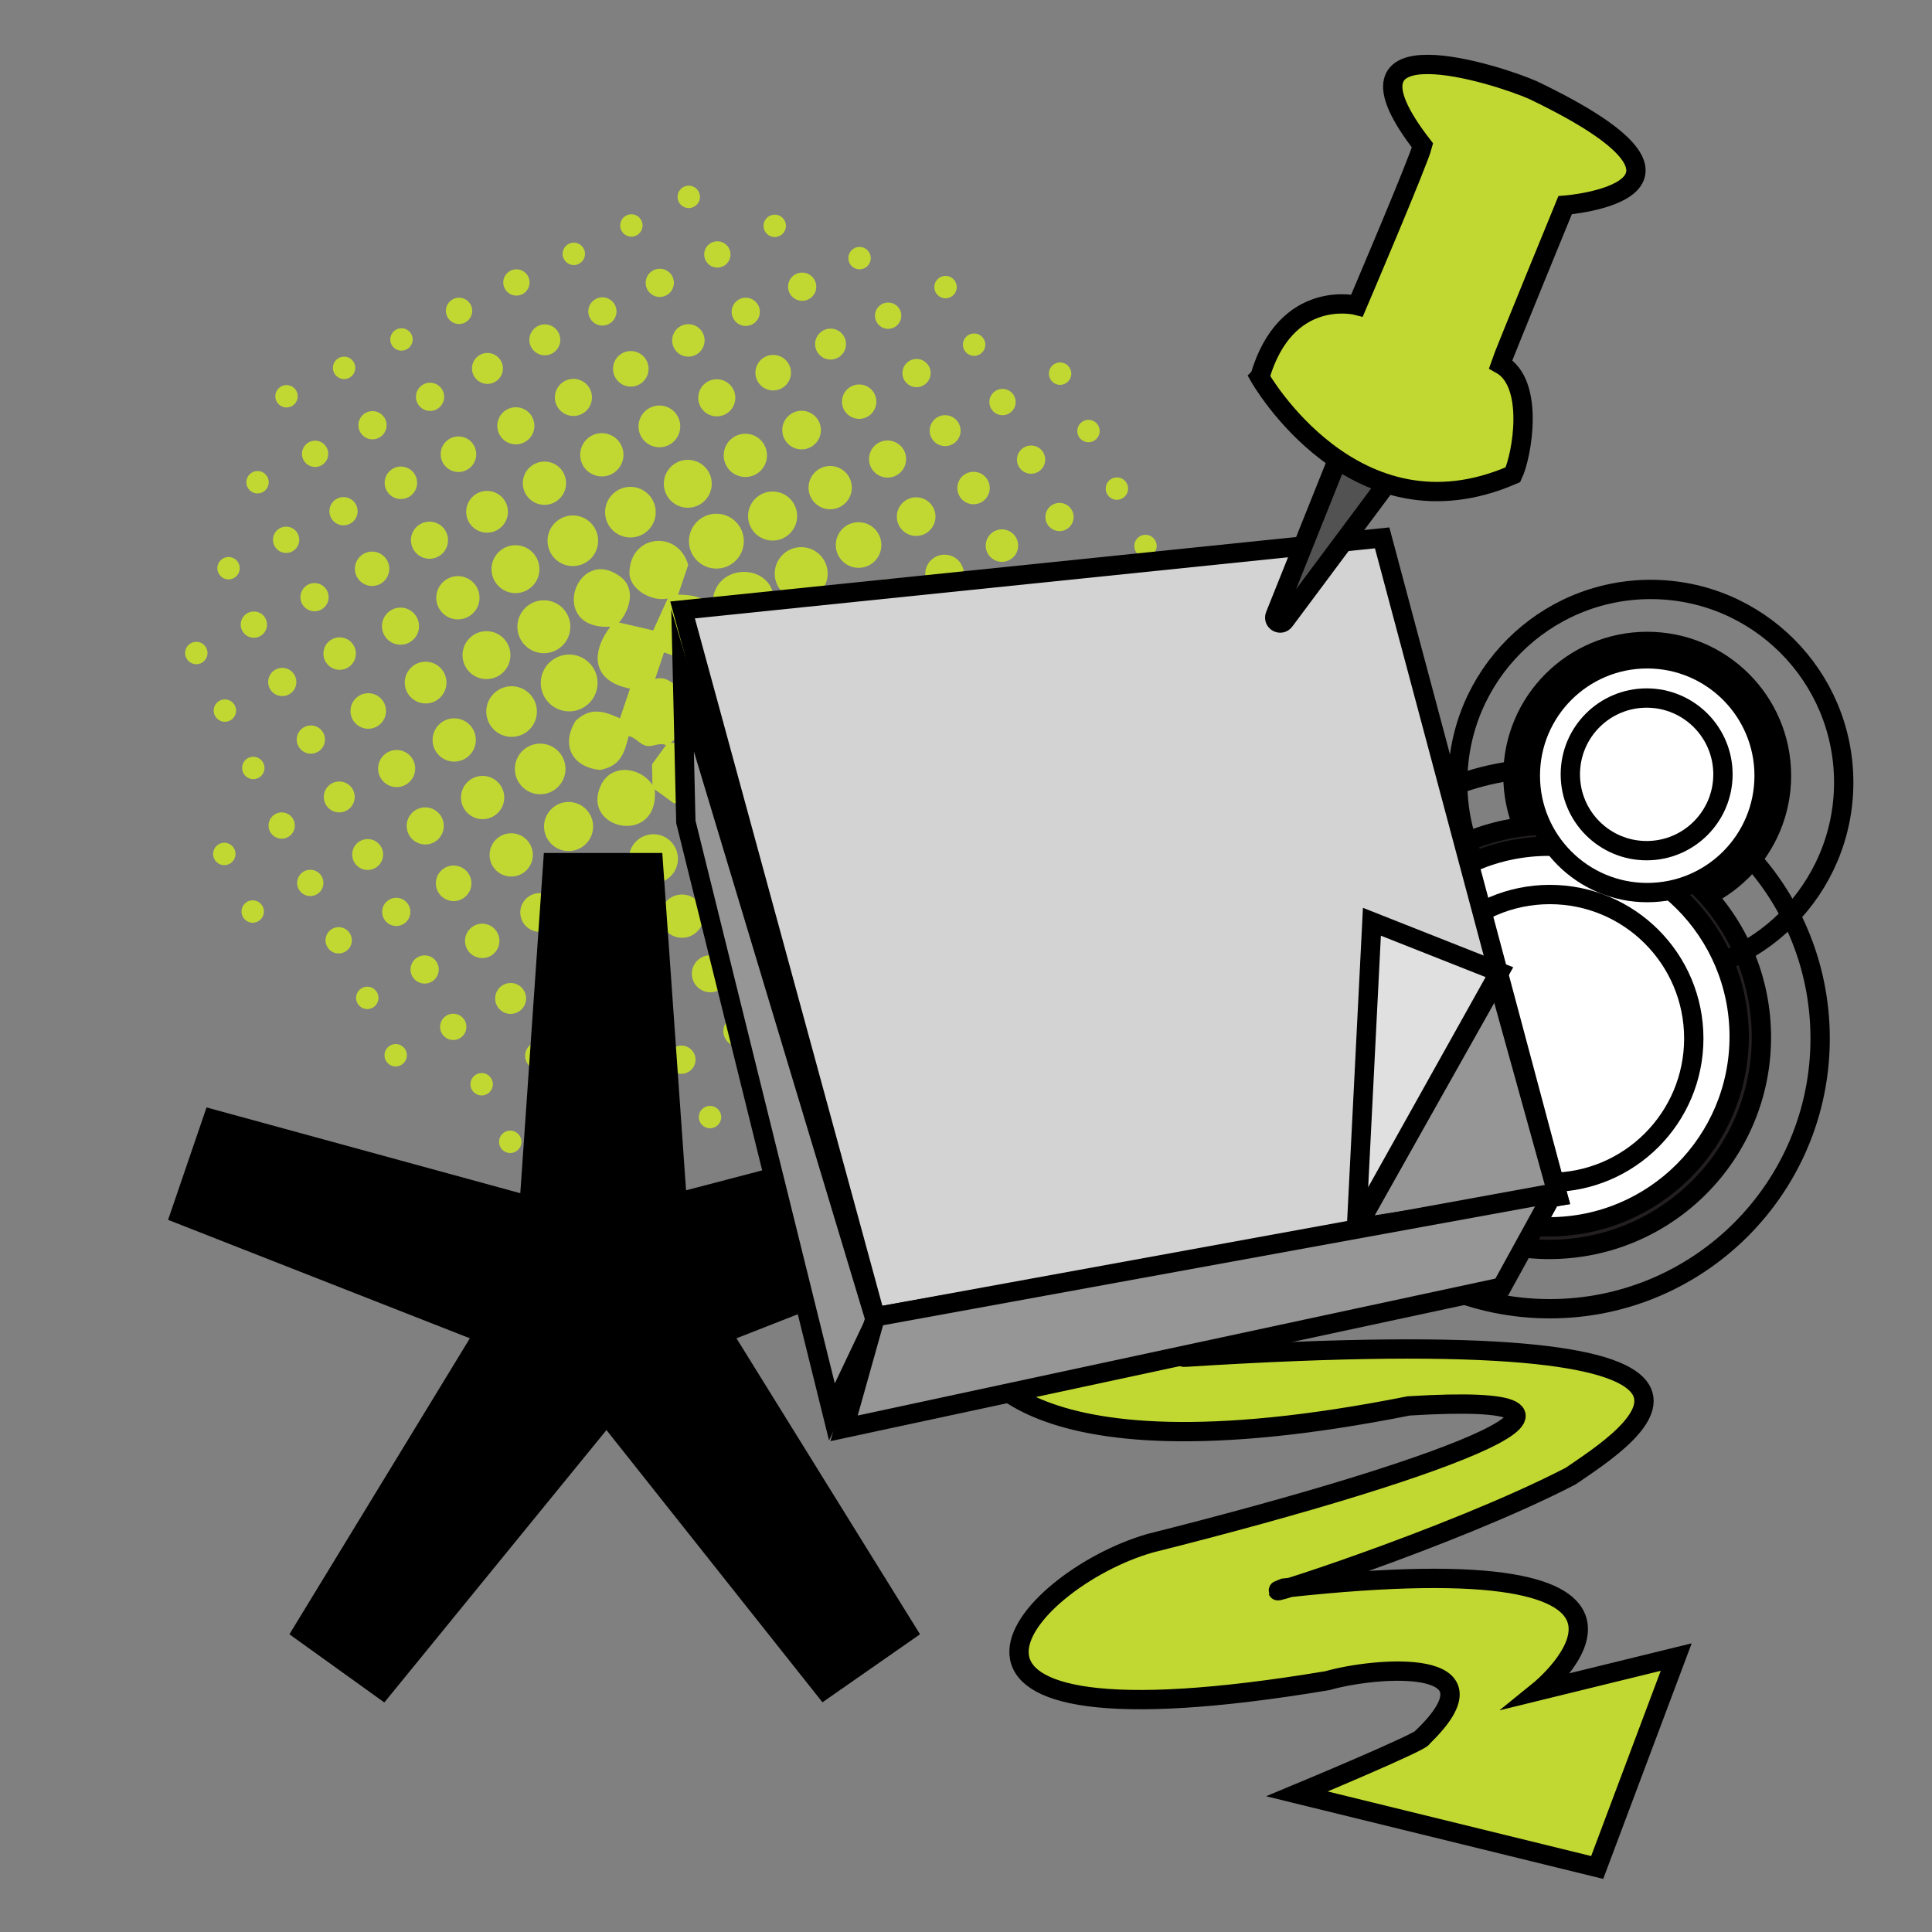 <?xml version="1.0" encoding="UTF-8"?>
<svg id="icons" xmlns="http://www.w3.org/2000/svg" viewBox="0 0 100 100">
  <rect x="0" y="0" width="100" height="100" fill="#808080" stroke="none"/>
  <defs>
    <style>
      .cls-1 {
        fill: none;
      }

      .cls-1, .cls-2, .cls-3, .cls-4, .cls-5, .cls-6, .cls-7, .cls-8 {
        stroke: #000;
        stroke-miterlimit: 10;
      }

      .cls-2 {
        fill: #231f20;
      }

      .cls-9, .cls-7 {
        fill: #c2d832;
      }

      .cls-3 {
        fill: #fff;
      }

      .cls-4 {
        fill: #d3d3d3;
      }

      .cls-5 {
        fill: #969696;
      }

      .cls-6 {
        fill: #515251;
      }

      .cls-8 {
        fill: #e0e0e0;
      }
    </style>
  </defs>
  <g>
    <path class="cls-9" d="M32.04,32.22l1.77.41.75-1.65c-.82.18-2.01-.48-1.98-1.37.06-1.96,2.52-2.2,3.04-.37l-.52,1.54c.66,0,1.31.1,1.79.6-.13-2.35,3.33-2.37,3.18-.07-.05.75-.43.72-.73,1.28,1.03-.24,2.14.26,2.21,1.4.09,1.49-1.52,2.3-2.64,1.31l-.61,1.51c3.31.86.88,5.02-1.44,2.57l-.03,1.22c-.46.75-1.09,1.06-1.96.97l-.98-.71c.25,2.98-3.91,2.08-2.77-.25.54-1.1,2.03-.92,2.65.02l-.02-1.07.72-.99c-.36-.17-.69.13-1.06.02-.32-.09-.53-.43-.87-.49-.23.94-.46,1.56-1.48,1.75-1.46-.14-2.04-1.3-1.26-2.55.77-.7,1.41-.51,2.29-.12l.52-1.54c-1.9-.36-2.1-1.77-1.02-3.2-3.27.17-1.77-4.27.51-2.6.82.6.52,1.7-.05,2.37ZM34.37,33.77l-.46,1.37c.54-.14.77.15,1.2.4l.63-1.31-1.37-.46ZM35.62,36.86c.16.75-.39,1.19-.92,1.59l1.22.03.84.66.18-1.65-1.31-.63ZM37.35,32.3l-.69,1.48c.71.01,1.14.14,1.71.58-.03-.74.22-1.16.75-1.65-.74-.03-1.15.17-1.77-.41Z"/>
    <circle class="cls-9" cx="41.44" cy="37.11" r="1.47"/>
    <circle class="cls-9" cx="29.46" cy="35.35" r="1.47"/>
    <circle class="cls-9" cx="37.08" cy="28.01" r="1.42"/>
    <circle class="cls-9" cx="39.77" cy="41.5" r="1.4"/>
    <circle class="cls-9" cx="42.94" cy="32.66" r="1.4"/>
    <circle class="cls-9" cx="28.15" cy="32.44" r="1.37"/>
    <circle class="cls-9" cx="41.47" cy="29.69" r="1.37"/>
    <circle class="cls-9" cx="36.8" cy="42.97" r="1.37"/>
    <circle class="cls-9" cx="44.42" cy="35.63" r="1.31"/>
    <circle class="cls-9" cx="26.48" cy="36.83" r="1.31"/>
    <circle class="cls-9" cx="29.65" cy="27.99" r="1.31"/>
    <circle class="cls-9" cx="42.75" cy="40.03" r="1.31"/>
    <circle class="cls-9" cx="27.96" cy="39.8" r="1.31"/>
    <circle class="cls-9" cx="32.63" cy="26.51" r="1.31"/>
    <circle class="cls-9" cx="29.43" cy="42.78" r="1.27"/>
    <circle class="cls-9" cx="33.82" cy="44.45" r="1.27"/>
    <circle class="cls-9" cx="39.99" cy="26.71" r="1.27"/>
    <circle class="cls-9" cx="35.6" cy="25.04" r="1.24"/>
    <circle class="cls-9" cx="26.68" cy="29.46" r="1.24"/>
    <circle class="cls-9" cx="25.18" cy="33.91" r="1.24"/>
    <circle class="cls-9" cx="45.89" cy="38.61" r="1.21"/>
    <circle class="cls-9" cx="45.92" cy="31.19" r="1.21"/>
    <circle class="cls-9" cx="38.27" cy="45.95" r="1.21"/>
    <circle class="cls-9" cx="41.25" cy="44.47" r="1.21"/>
    <circle class="cls-9" cx="44.44" cy="28.21" r="1.18"/>
    <circle class="cls-9" cx="44.22" cy="43" r="1.15"/>
    <circle class="cls-9" cx="30.9" cy="45.75" r="1.15"/>
    <circle class="cls-9" cx="23.51" cy="38.3" r="1.12"/>
    <circle class="cls-9" cx="26.46" cy="44.25" r="1.12"/>
    <circle class="cls-9" cx="31.15" cy="23.54" r="1.12"/>
    <circle class="cls-9" cx="23.7" cy="30.94" r="1.12"/>
    <circle class="cls-9" cx="38.58" cy="23.57" r="1.12"/>
    <circle class="cls-9" cx="28.18" cy="25.01" r="1.12"/>
    <circle class="cls-9" cx="35.3" cy="47.42" r="1.12"/>
    <circle class="cls-9" cx="42.97" cy="25.24" r="1.12"/>
    <circle class="cls-9" cx="47.39" cy="34.16" r="1.12"/>
    <circle class="cls-9" cx="24.98" cy="41.28" r="1.12"/>
    <circle class="cls-9" cx="48.87" cy="37.13" r="1.08"/>
    <circle class="cls-9" cx="25.21" cy="26.49" r="1.08"/>
    <circle class="cls-9" cx="47.19" cy="41.53" r="1.08"/>
    <circle class="cls-9" cx="34.13" cy="22.07" r="1.08"/>
    <circle class="cls-9" cx="22.03" cy="35.33" r="1.08"/>
    <circle class="cls-9" cx="27.93" cy="47.23" r="1"/>
    <circle class="cls-9" cx="41.49" cy="22.26" r="1"/>
    <circle class="cls-9" cx="39.74" cy="48.92" r="1"/>
    <circle class="cls-9" cx="47.42" cy="26.74" r="1"/>
    <circle class="cls-9" cx="32.32" cy="48.9" r="1"/>
    <circle class="cls-9" cx="42.72" cy="47.45" r="1"/>
    <circle class="cls-9" cx="48.89" cy="29.71" r="1"/>
    <circle class="cls-9" cx="50.34" cy="40.11" r=".96"/>
    <circle class="cls-9" cx="20.53" cy="39.78" r=".96"/>
    <circle class="cls-9" cx="20.73" cy="32.41" r=".96"/>
    <circle class="cls-9" cx="50.37" cy="32.69" r=".96"/>
    <circle class="cls-9" cx="45.69" cy="45.97" r=".96"/>
    <circle class="cls-9" cx="37.1" cy="20.59" r=".96"/>
    <circle class="cls-9" cx="45.94" cy="23.76" r=".96"/>
    <circle class="cls-9" cx="29.68" cy="20.57" r=".96"/>
    <circle class="cls-9" cx="36.77" cy="50.4" r=".96"/>
    <circle class="cls-9" cx="22.01" cy="42.75" r=".96"/>
    <circle class="cls-9" cx="22.23" cy="27.96" r=".96"/>
    <circle class="cls-9" cx="26.7" cy="22.04" r=".96"/>
    <circle class="cls-9" cx="51.84" cy="35.66" r=".92"/>
    <circle class="cls-9" cx="48.67" cy="44.5" r=".92"/>
    <circle class="cls-9" cx="32.65" cy="19.09" r=".92"/>
    <circle class="cls-9" cx="29.41" cy="50.2" r=".92"/>
    <circle class="cls-9" cx="19.06" cy="36.8" r=".92"/>
    <circle class="cls-9" cx="23.73" cy="23.51" r=".92"/>
    <circle class="cls-9" cx="40.02" cy="19.29" r=".92"/>
    <circle class="cls-9" cx="23.48" cy="45.72" r=".92"/>
    <circle class="cls-9" cx="19.26" cy="29.44" r=".89"/>
    <circle class="cls-9" cx="33.8" cy="51.87" r=".89"/>
    <circle class="cls-9" cx="44.47" cy="20.79" r=".89"/>
    <circle class="cls-9" cx="24.96" cy="48.7" r=".89"/>
    <circle class="cls-9" cx="47.17" cy="48.95" r=".84"/>
    <circle class="cls-9" cx="41.22" cy="51.9" r=".84"/>
    <circle class="cls-9" cx="20.75" cy="24.99" r=".84"/>
    <circle class="cls-9" cx="17.58" cy="33.83" r=".84"/>
    <circle class="cls-9" cx="50.39" cy="25.26" r=".84"/>
    <circle class="cls-9" cx="53.34" cy="31.21" r=".84"/>
    <circle class="cls-9" cx="44.19" cy="50.42" r=".84"/>
    <circle class="cls-9" cx="35.63" cy="17.62" r=".84"/>
    <circle class="cls-9" cx="51.86" cy="28.24" r=".84"/>
    <circle class="cls-9" cx="51.64" cy="43.03" r=".84"/>
    <circle class="cls-9" cx="53.31" cy="38.63" r=".84"/>
    <circle class="cls-9" cx="19.03" cy="44.23" r=".8"/>
    <circle class="cls-9" cx="28.2" cy="17.59" r=".8"/>
    <circle class="cls-9" cx="48.92" cy="22.29" r=".8"/>
    <circle class="cls-9" cx="38.24" cy="53.37" r=".8"/>
    <circle class="cls-9" cx="26.43" cy="51.68" r=".8"/>
    <circle class="cls-9" cx="25.23" cy="19.07" r=".8"/>
    <circle class="cls-9" cx="17.56" cy="41.25" r=".8"/>
    <circle class="cls-9" cx="42.99" cy="17.81" r=".8"/>
    <circle class="cls-9" cx="30.88" cy="53.18" r=".8"/>
    <circle class="cls-9" cx="50.14" cy="47.47" r=".8"/>
    <circle class="cls-9" cx="19.28" cy="22.01" r=".73"/>
    <circle class="cls-9" cx="16.09" cy="38.28" r=".73"/>
    <circle class="cls-9" cx="22.26" cy="20.54" r=".73"/>
    <circle class="cls-9" cx="20.51" cy="47.2" r=".73"/>
    <circle class="cls-9" cx="31.18" cy="16.12" r=".73"/>
    <circle class="cls-9" cx="21.98" cy="50.18" r=".73"/>
    <circle class="cls-9" cx="34.15" cy="14.64" r=".73"/>
    <circle class="cls-9" cx="27.91" cy="54.65" r=".73"/>
    <circle class="cls-9" cx="41.52" cy="14.84" r=".73"/>
    <circle class="cls-9" cx="32.3" cy="56.32" r=".73"/>
    <circle class="cls-9" cx="38.6" cy="16.14" r=".73"/>
    <circle class="cls-9" cx="56.31" cy="29.74" r=".73"/>
    <circle class="cls-9" cx="35.27" cy="54.85" r=".73"/>
    <circle class="cls-9" cx="47.44" cy="19.31" r=".73"/>
    <circle class="cls-9" cx="42.69" cy="54.87" r=".73"/>
    <circle class="cls-9" cx="53.37" cy="23.79" r=".73"/>
    <circle class="cls-9" cx="45.67" cy="53.4" r=".73"/>
    <circle class="cls-9" cx="54.84" cy="26.76" r=".73"/>
    <circle class="cls-9" cx="14.61" cy="35.3" r=".73"/>
    <circle class="cls-9" cx="48.64" cy="51.92" r=".73"/>
    <circle class="cls-9" cx="16.28" cy="30.91" r=".73"/>
    <circle class="cls-9" cx="17.78" cy="26.46" r=".73"/>
    <circle class="cls-9" cx="54.81" cy="34.19" r=".73"/>
    <circle class="cls-9" cx="53.12" cy="46" r=".73"/>
    <circle class="cls-9" cx="54.79" cy="41.61" r=".73"/>
    <circle class="cls-9" cx="56.29" cy="37.16" r=".73"/>
    <circle class="cls-9" cx="16.06" cy="45.7" r=".68"/>
    <circle class="cls-9" cx="45.97" cy="16.34" r=".68"/>
    <circle class="cls-9" cx="23.46" cy="53.15" r=".68"/>
    <circle class="cls-9" cx="51.89" cy="20.81" r=".68"/>
    <circle class="cls-9" cx="14.81" cy="27.94" r=".68"/>
    <circle class="cls-9" cx="14.58" cy="42.73" r=".68"/>
    <circle class="cls-9" cx="26.73" cy="14.62" r=".68"/>
    <circle class="cls-9" cx="13.14" cy="32.33" r=".68"/>
    <circle class="cls-9" cx="23.76" cy="16.09" r=".68"/>
    <circle class="cls-9" cx="16.31" cy="23.49" r=".68"/>
    <circle class="cls-9" cx="39.72" cy="56.35" r=".68"/>
    <circle class="cls-9" cx="17.53" cy="48.67" r=".68"/>
    <circle class="cls-9" cx="51.62" cy="50.45" r=".68"/>
    <circle class="cls-9" cx="37.13" cy="13.17" r=".68"/>
    <circle class="cls-9" cx="57.79" cy="32.71" r=".68"/>
    <circle class="cls-9" cx="56.09" cy="44.52" r=".68"/>
    <circle class="cls-9" cx="13.08" cy="47.18" r=".58"/>
    <circle class="cls-9" cx="20.78" cy="17.57" r=".58"/>
    <circle class="cls-9" cx="13.11" cy="39.75" r=".58"/>
    <circle class="cls-9" cx="11.61" cy="44.2" r=".58"/>
    <circle class="cls-9" cx="17.81" cy="19.04" r=".58"/>
    <circle class="cls-9" cx="11.64" cy="36.78" r=".58"/>
    <circle class="cls-9" cx="41.19" cy="59.32" r=".58"/>
    <circle class="cls-9" cx="54.87" cy="19.34" r=".58"/>
    <circle class="cls-9" cx="14.83" cy="20.51" r=".58"/>
    <circle class="cls-9" cx="26.41" cy="59.1" r=".58"/>
    <circle class="cls-9" cx="13.33" cy="24.96" r=".58"/>
    <circle class="cls-9" cx="11.83" cy="29.41" r=".58"/>
    <circle class="cls-9" cx="24.93" cy="56.12" r=".58"/>
    <circle class="cls-9" cx="44.17" cy="57.85" r=".58"/>
    <circle class="cls-9" cx="33.77" cy="59.3" r=".58"/>
    <circle class="cls-9" cx="56.34" cy="22.31" r=".58"/>
    <circle class="cls-9" cx="40.1" cy="11.69" r=".58"/>
    <circle class="cls-9" cx="48.94" cy="14.86" r=".58"/>
    <circle class="cls-9" cx="44.49" cy="13.36" r=".58"/>
    <circle class="cls-9" cx="29.38" cy="57.62" r=".58"/>
    <circle class="cls-9" cx="47.14" cy="56.37" r=".58"/>
    <circle class="cls-9" cx="35.65" cy="10.19" r=".58"/>
    <circle class="cls-9" cx="36.75" cy="57.82" r=".58"/>
    <circle class="cls-9" cx="57.81" cy="25.29" r=".58"/>
    <circle class="cls-9" cx="50.42" cy="17.84" r=".58"/>
    <circle class="cls-9" cx="29.7" cy="13.14" r=".58"/>
    <circle class="cls-9" cx="50.12" cy="54.9" r=".58"/>
    <circle class="cls-9" cx="20.48" cy="54.62" r=".58"/>
    <circle class="cls-9" cx="32.68" cy="11.67" r=".58"/>
    <circle class="cls-9" cx="10.16" cy="33.8" r=".58"/>
    <circle class="cls-9" cx="59.29" cy="28.26" r=".58"/>
    <circle class="cls-9" cx="19.01" cy="51.65" r=".58"/>
    <circle class="cls-9" cx="53.09" cy="53.42" r=".58"/>
    <circle class="cls-9" cx="54.59" cy="48.97" r=".58"/>
    <circle class="cls-9" cx="57.76" cy="40.13" r=".58"/>
    <circle class="cls-9" cx="59.26" cy="35.69" r=".58"/>
    <circle class="cls-9" cx="60.76" cy="31.24" r=".58"/>
    <circle class="cls-9" cx="57.57" cy="47.5" r=".58"/>
    <circle class="cls-9" cx="59.07" cy="43.05" r=".58"/>
    <circle class="cls-9" cx="60.74" cy="38.66" r=".58"/>
  </g>
  <path d="M19.88,88.11l-4.9-3.52,9.34-15.32-15.62-6.13,1.99-5.82,16.24,4.44,1.22-17.61h6.13l1.23,17.46,16.39-4.29,1.84,5.82-15.62,6.13,9.5,15.32-5.05,3.52-11.18-14.09-11.49,14.09Z"/>
  <g>
    <g>
      <circle class="cls-2" cx="85.26" cy="40.15" r="6.95"/>
      <circle class="cls-2" cx="80.19" cy="53.69" r="10.98"/>
      <circle class="cls-1" cx="85.44" cy="40.5" r="9.99"/>
      <circle class="cls-1" cx="80.22" cy="53.75" r="13.99"/>
    </g>
    <circle class="cls-3" cx="80.17" cy="53.65" r="9.85"/>
    <circle class="cls-3" cx="85.26" cy="40.15" r="6.05"/>
    <circle class="cls-3" cx="80.22" cy="53.75" r="7.45"/>
    <circle class="cls-3" cx="85.23" cy="40.08" r="3.95"/>
  </g>
  <path class="cls-7" d="M50.39,69.86s1.35,7.12,22.52,2.91c12.18-.75,2.83,3.03-13.39,7.11-6.6,1.9-14.52,11.07,9.19,7.11,2.46-.71,9.28-1.27,4.92,2.93.16.16-6.5,2.93-6.5,2.93l15.54,3.81,4.09-10.89-7.1,1.74s9.68-7.84-13.21-5.31c-2.29.88,8.66-2.59,14.85-5.8,3.01-2.07,13.02-8.24-19.96-6.15-.63.08-1.43-2.09-1.43-2.09l-9.52,1.7Z"/>
  <g>
    <polygon class="cls-4" points="80.64 61.92 45.31 68.16 35.33 31.57 71.54 27.84 80.64 61.92"/>
    <polygon class="cls-5" points="80.64 61.92 70.21 63.56 77.5 50.61 80.64 61.92"/>
    <polygon class="cls-8" points="77.61 50.32 70.21 63.56 71.01 47.71 77.61 50.32"/>
    <polygon class="cls-5" points="35.33 35.22 35.5 42.54 43.06 73.08 45.31 68.35 35.33 35.22"/>
    <polygon class="cls-5" points="77.73 66.62 80.4 61.76 45.31 68.16 43.69 73.93 77.73 66.62"/>
  </g>
  <path class="cls-6" d="M69.35,23.49l-3.35,8.37c-.12.31.29.54.49.27l5.27-7.07c.1-.13.07-.31-.07-.4l-1.92-1.3c-.15-.1-.35-.04-.42.13Z"/>
  <path class="cls-7" d="M65.2,19.52s4.9,8.64,13.11,5.05c.46-.97,1.15-4.73-.64-5.72.17-.51,3.34-8.23,3.34-8.23,0,0,9.27-.72-1.67-5.96-1.81-.8-10.8-3.69-5.71,2.87-.21.83-3.39,8.28-3.39,8.28,0,0-3.67-.95-5.03,3.7Z"/>
</svg>